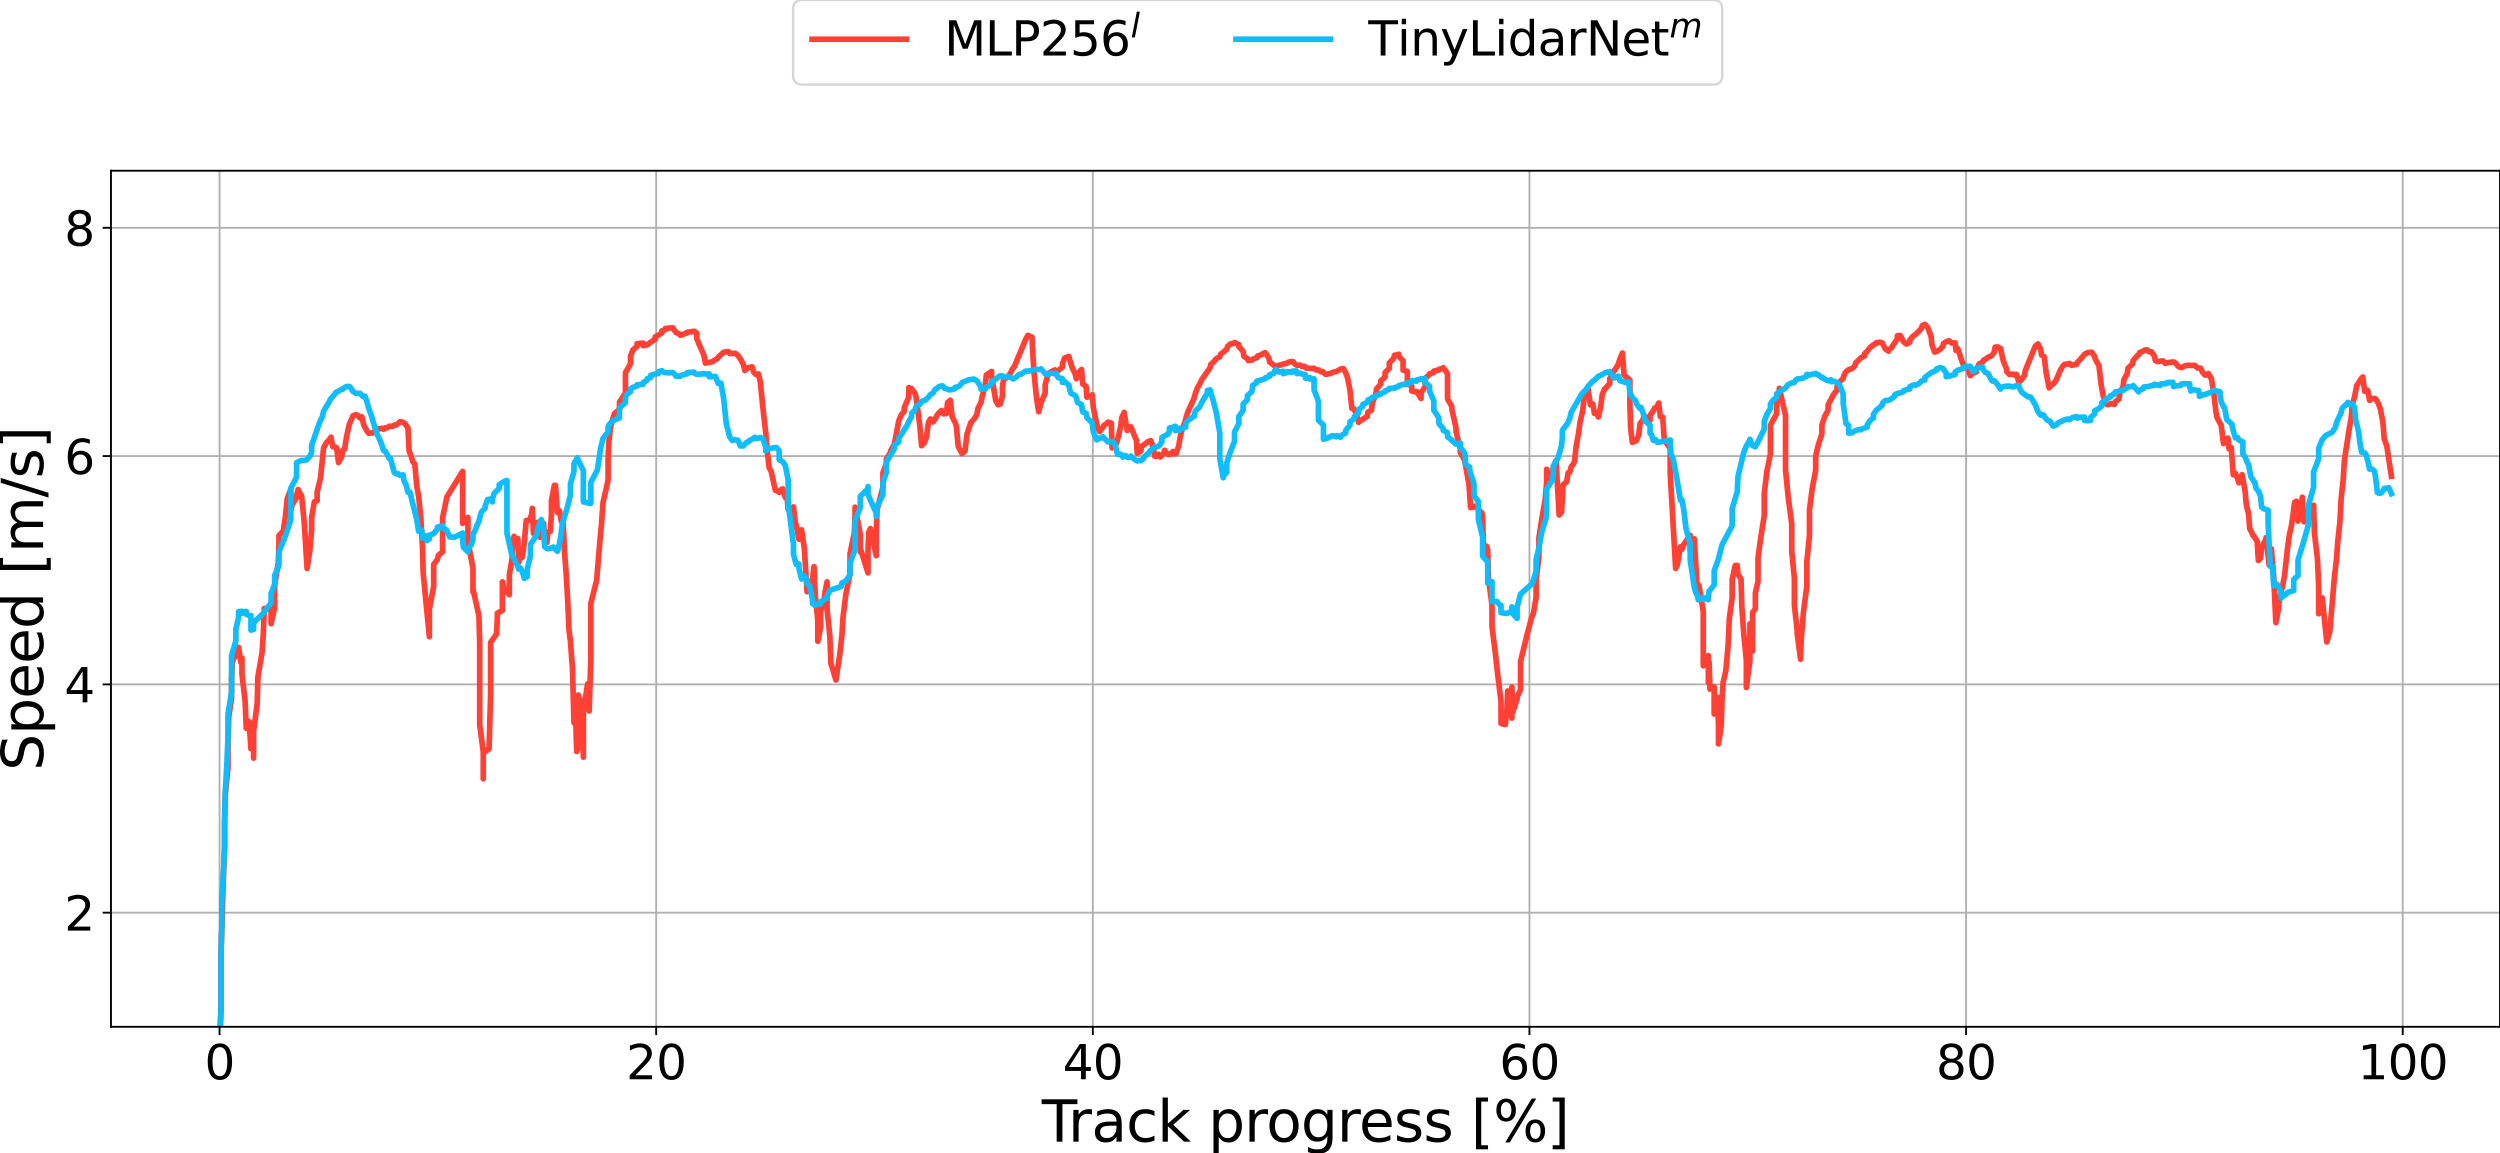 <?xml version="1.0" encoding="utf-8" standalone="no"?>
<!DOCTYPE svg PUBLIC "-//W3C//DTD SVG 1.1//EN"
  "http://www.w3.org/Graphics/SVG/1.1/DTD/svg11.dtd">
<svg xmlns:xlink="http://www.w3.org/1999/xlink" width="1057.902pt" height="488.093pt" viewBox="0 0 1057.902 488.093" xmlns="http://www.w3.org/2000/svg" version="1.1">
 <defs>
  <style type="text/css">*{stroke-linejoin: round; stroke-linecap: butt}</style>
 </defs>
 <g id="figure_1">
  <g id="patch_1">
   <path d="M 0 488.093 
L 1057.902 488.093 
L 1057.902 0 
L 0 0 
z
" style="fill: #ffffff"/>
  </g>
  <g id="axes_1">
   <g id="patch_2">
    <path d="M 46.953 434.509 
L 1057.902 434.509 
L 1057.902 72.24 
L 46.953 72.24 
z
" style="fill: #ffffff"/>
   </g>
   <g id="matplotlib.axis_1">
    <g id="xtick_1">
     <g id="line2d_1">
      <path d="M 92.905 434.509 
L 92.905 72.24 
" clip-path="url(#pd62295f569)" style="fill: none; stroke: #b0b0b0; stroke-width: 0.8; stroke-linecap: square"/>
     </g>
     <g id="line2d_2">
      <defs>
       <path id="m898751fa25" d="M 0 0 
L 0 3.5 
" style="stroke: #000000; stroke-width: 0.8"/>
      </defs>
      <g>
       <use xlink:href="#m898751fa25" x="92.905" y="434.509" style="stroke: #000000; stroke-width: 0.8"/>
      </g>
     </g>
     <g id="text_1">
      <!-- 0 -->
      <g transform="translate(86.542 456.706)scale(0.2 -0.2)">
       <defs>
        <path id="DejaVuSans-30" d="M 2034 4250 
Q 1547 4250 1301 3770 
Q 1056 3291 1056 2328 
Q 1056 1369 1301 889 
Q 1547 409 2034 409 
Q 2525 409 2770 889 
Q 3016 1369 3016 2328 
Q 3016 3291 2770 3770 
Q 2525 4250 2034 4250 
z
M 2034 4750 
Q 2819 4750 3233 4129 
Q 3647 3509 3647 2328 
Q 3647 1150 3233 529 
Q 2819 -91 2034 -91 
Q 1250 -91 836 529 
Q 422 1150 422 2328 
Q 422 3509 836 4129 
Q 1250 4750 2034 4750 
z
" transform="scale(0.016)"/>
       </defs>
       <use xlink:href="#DejaVuSans-30"/>
      </g>
     </g>
    </g>
    <g id="xtick_2">
     <g id="line2d_3">
      <path d="M 277.671 434.509 
L 277.671 72.24 
" clip-path="url(#pd62295f569)" style="fill: none; stroke: #b0b0b0; stroke-width: 0.8; stroke-linecap: square"/>
     </g>
     <g id="line2d_4">
      <g>
       <use xlink:href="#m898751fa25" x="277.671" y="434.509" style="stroke: #000000; stroke-width: 0.8"/>
      </g>
     </g>
     <g id="text_2">
      <!-- 20 -->
      <g transform="translate(264.946 456.706)scale(0.2 -0.2)">
       <defs>
        <path id="DejaVuSans-32" d="M 1228 531 
L 3431 531 
L 3431 0 
L 469 0 
L 469 531 
Q 828 903 1448 1529 
Q 2069 2156 2228 2338 
Q 2531 2678 2651 2914 
Q 2772 3150 2772 3378 
Q 2772 3750 2511 3984 
Q 2250 4219 1831 4219 
Q 1534 4219 1204 4116 
Q 875 4013 500 3803 
L 500 4441 
Q 881 4594 1212 4672 
Q 1544 4750 1819 4750 
Q 2544 4750 2975 4387 
Q 3406 4025 3406 3419 
Q 3406 3131 3298 2873 
Q 3191 2616 2906 2266 
Q 2828 2175 2409 1742 
Q 1991 1309 1228 531 
z
" transform="scale(0.016)"/>
       </defs>
       <use xlink:href="#DejaVuSans-32"/>
       <use xlink:href="#DejaVuSans-30" x="63.623"/>
      </g>
     </g>
    </g>
    <g id="xtick_3">
     <g id="line2d_5">
      <path d="M 462.437 434.509 
L 462.437 72.24 
" clip-path="url(#pd62295f569)" style="fill: none; stroke: #b0b0b0; stroke-width: 0.8; stroke-linecap: square"/>
     </g>
     <g id="line2d_6">
      <g>
       <use xlink:href="#m898751fa25" x="462.437" y="434.509" style="stroke: #000000; stroke-width: 0.8"/>
      </g>
     </g>
     <g id="text_3">
      <!-- 40 -->
      <g transform="translate(449.712 456.706)scale(0.2 -0.2)">
       <defs>
        <path id="DejaVuSans-34" d="M 2419 4116 
L 825 1625 
L 2419 1625 
L 2419 4116 
z
M 2253 4666 
L 3047 4666 
L 3047 1625 
L 3713 1625 
L 3713 1100 
L 3047 1100 
L 3047 0 
L 2419 0 
L 2419 1100 
L 313 1100 
L 313 1709 
L 2253 4666 
z
" transform="scale(0.016)"/>
       </defs>
       <use xlink:href="#DejaVuSans-34"/>
       <use xlink:href="#DejaVuSans-30" x="63.623"/>
      </g>
     </g>
    </g>
    <g id="xtick_4">
     <g id="line2d_7">
      <path d="M 647.203 434.509 
L 647.203 72.24 
" clip-path="url(#pd62295f569)" style="fill: none; stroke: #b0b0b0; stroke-width: 0.8; stroke-linecap: square"/>
     </g>
     <g id="line2d_8">
      <g>
       <use xlink:href="#m898751fa25" x="647.203" y="434.509" style="stroke: #000000; stroke-width: 0.8"/>
      </g>
     </g>
     <g id="text_4">
      <!-- 60 -->
      <g transform="translate(634.478 456.706)scale(0.2 -0.2)">
       <defs>
        <path id="DejaVuSans-36" d="M 2113 2584 
Q 1688 2584 1439 2293 
Q 1191 2003 1191 1497 
Q 1191 994 1439 701 
Q 1688 409 2113 409 
Q 2538 409 2786 701 
Q 3034 994 3034 1497 
Q 3034 2003 2786 2293 
Q 2538 2584 2113 2584 
z
M 3366 4563 
L 3366 3988 
Q 3128 4100 2886 4159 
Q 2644 4219 2406 4219 
Q 1781 4219 1451 3797 
Q 1122 3375 1075 2522 
Q 1259 2794 1537 2939 
Q 1816 3084 2150 3084 
Q 2853 3084 3261 2657 
Q 3669 2231 3669 1497 
Q 3669 778 3244 343 
Q 2819 -91 2113 -91 
Q 1303 -91 875 529 
Q 447 1150 447 2328 
Q 447 3434 972 4092 
Q 1497 4750 2381 4750 
Q 2619 4750 2861 4703 
Q 3103 4656 3366 4563 
z
" transform="scale(0.016)"/>
       </defs>
       <use xlink:href="#DejaVuSans-36"/>
       <use xlink:href="#DejaVuSans-30" x="63.623"/>
      </g>
     </g>
    </g>
    <g id="xtick_5">
     <g id="line2d_9">
      <path d="M 831.969 434.509 
L 831.969 72.24 
" clip-path="url(#pd62295f569)" style="fill: none; stroke: #b0b0b0; stroke-width: 0.8; stroke-linecap: square"/>
     </g>
     <g id="line2d_10">
      <g>
       <use xlink:href="#m898751fa25" x="831.969" y="434.509" style="stroke: #000000; stroke-width: 0.8"/>
      </g>
     </g>
     <g id="text_5">
      <!-- 80 -->
      <g transform="translate(819.244 456.706)scale(0.2 -0.2)">
       <defs>
        <path id="DejaVuSans-38" d="M 2034 2216 
Q 1584 2216 1326 1975 
Q 1069 1734 1069 1313 
Q 1069 891 1326 650 
Q 1584 409 2034 409 
Q 2484 409 2743 651 
Q 3003 894 3003 1313 
Q 3003 1734 2745 1975 
Q 2488 2216 2034 2216 
z
M 1403 2484 
Q 997 2584 770 2862 
Q 544 3141 544 3541 
Q 544 4100 942 4425 
Q 1341 4750 2034 4750 
Q 2731 4750 3128 4425 
Q 3525 4100 3525 3541 
Q 3525 3141 3298 2862 
Q 3072 2584 2669 2484 
Q 3125 2378 3379 2068 
Q 3634 1759 3634 1313 
Q 3634 634 3220 271 
Q 2806 -91 2034 -91 
Q 1263 -91 848 271 
Q 434 634 434 1313 
Q 434 1759 690 2068 
Q 947 2378 1403 2484 
z
M 1172 3481 
Q 1172 3119 1398 2916 
Q 1625 2713 2034 2713 
Q 2441 2713 2670 2916 
Q 2900 3119 2900 3481 
Q 2900 3844 2670 4047 
Q 2441 4250 2034 4250 
Q 1625 4250 1398 4047 
Q 1172 3844 1172 3481 
z
" transform="scale(0.016)"/>
       </defs>
       <use xlink:href="#DejaVuSans-38"/>
       <use xlink:href="#DejaVuSans-30" x="63.623"/>
      </g>
     </g>
    </g>
    <g id="xtick_6">
     <g id="line2d_11">
      <path d="M 1016.735 434.509 
L 1016.735 72.24 
" clip-path="url(#pd62295f569)" style="fill: none; stroke: #b0b0b0; stroke-width: 0.8; stroke-linecap: square"/>
     </g>
     <g id="line2d_12">
      <g>
       <use xlink:href="#m898751fa25" x="1016.735" y="434.509" style="stroke: #000000; stroke-width: 0.8"/>
      </g>
     </g>
     <g id="text_6">
      <!-- 100 -->
      <g transform="translate(997.647 456.706)scale(0.2 -0.2)">
       <defs>
        <path id="DejaVuSans-31" d="M 794 531 
L 1825 531 
L 1825 4091 
L 703 3866 
L 703 4441 
L 1819 4666 
L 2450 4666 
L 2450 531 
L 3481 531 
L 3481 0 
L 794 0 
L 794 531 
z
" transform="scale(0.016)"/>
       </defs>
       <use xlink:href="#DejaVuSans-31"/>
       <use xlink:href="#DejaVuSans-30" x="63.623"/>
       <use xlink:href="#DejaVuSans-30" x="127.246"/>
      </g>
     </g>
    </g>
    <g id="text_7">
     <!-- Track progress [%] -->
     <g transform="translate(440.85 483.102)scale(0.24 -0.24)">
      <defs>
       <path id="DejaVuSans-54" d="M -19 4666 
L 3928 4666 
L 3928 4134 
L 2272 4134 
L 2272 0 
L 1638 0 
L 1638 4134 
L -19 4134 
L -19 4666 
z
" transform="scale(0.016)"/>
       <path id="DejaVuSans-72" d="M 2631 2963 
Q 2534 3019 2420 3045 
Q 2306 3072 2169 3072 
Q 1681 3072 1420 2755 
Q 1159 2438 1159 1844 
L 1159 0 
L 581 0 
L 581 3500 
L 1159 3500 
L 1159 2956 
Q 1341 3275 1631 3429 
Q 1922 3584 2338 3584 
Q 2397 3584 2469 3576 
Q 2541 3569 2628 3553 
L 2631 2963 
z
" transform="scale(0.016)"/>
       <path id="DejaVuSans-61" d="M 2194 1759 
Q 1497 1759 1228 1600 
Q 959 1441 959 1056 
Q 959 750 1161 570 
Q 1363 391 1709 391 
Q 2188 391 2477 730 
Q 2766 1069 2766 1631 
L 2766 1759 
L 2194 1759 
z
M 3341 1997 
L 3341 0 
L 2766 0 
L 2766 531 
Q 2569 213 2275 61 
Q 1981 -91 1556 -91 
Q 1019 -91 701 211 
Q 384 513 384 1019 
Q 384 1609 779 1909 
Q 1175 2209 1959 2209 
L 2766 2209 
L 2766 2266 
Q 2766 2663 2505 2880 
Q 2244 3097 1772 3097 
Q 1472 3097 1187 3025 
Q 903 2953 641 2809 
L 641 3341 
Q 956 3463 1253 3523 
Q 1550 3584 1831 3584 
Q 2591 3584 2966 3190 
Q 3341 2797 3341 1997 
z
" transform="scale(0.016)"/>
       <path id="DejaVuSans-63" d="M 3122 3366 
L 3122 2828 
Q 2878 2963 2633 3030 
Q 2388 3097 2138 3097 
Q 1578 3097 1268 2742 
Q 959 2388 959 1747 
Q 959 1106 1268 751 
Q 1578 397 2138 397 
Q 2388 397 2633 464 
Q 2878 531 3122 666 
L 3122 134 
Q 2881 22 2623 -34 
Q 2366 -91 2075 -91 
Q 1284 -91 818 406 
Q 353 903 353 1747 
Q 353 2603 823 3093 
Q 1294 3584 2113 3584 
Q 2378 3584 2631 3529 
Q 2884 3475 3122 3366 
z
" transform="scale(0.016)"/>
       <path id="DejaVuSans-6b" d="M 581 4863 
L 1159 4863 
L 1159 1991 
L 2875 3500 
L 3609 3500 
L 1753 1863 
L 3688 0 
L 2938 0 
L 1159 1709 
L 1159 0 
L 581 0 
L 581 4863 
z
" transform="scale(0.016)"/>
       <path id="DejaVuSans-20" transform="scale(0.016)"/>
       <path id="DejaVuSans-70" d="M 1159 525 
L 1159 -1331 
L 581 -1331 
L 581 3500 
L 1159 3500 
L 1159 2969 
Q 1341 3281 1617 3432 
Q 1894 3584 2278 3584 
Q 2916 3584 3314 3078 
Q 3713 2572 3713 1747 
Q 3713 922 3314 415 
Q 2916 -91 2278 -91 
Q 1894 -91 1617 61 
Q 1341 213 1159 525 
z
M 3116 1747 
Q 3116 2381 2855 2742 
Q 2594 3103 2138 3103 
Q 1681 3103 1420 2742 
Q 1159 2381 1159 1747 
Q 1159 1113 1420 752 
Q 1681 391 2138 391 
Q 2594 391 2855 752 
Q 3116 1113 3116 1747 
z
" transform="scale(0.016)"/>
       <path id="DejaVuSans-6f" d="M 1959 3097 
Q 1497 3097 1228 2736 
Q 959 2375 959 1747 
Q 959 1119 1226 758 
Q 1494 397 1959 397 
Q 2419 397 2687 759 
Q 2956 1122 2956 1747 
Q 2956 2369 2687 2733 
Q 2419 3097 1959 3097 
z
M 1959 3584 
Q 2709 3584 3137 3096 
Q 3566 2609 3566 1747 
Q 3566 888 3137 398 
Q 2709 -91 1959 -91 
Q 1206 -91 779 398 
Q 353 888 353 1747 
Q 353 2609 779 3096 
Q 1206 3584 1959 3584 
z
" transform="scale(0.016)"/>
       <path id="DejaVuSans-67" d="M 2906 1791 
Q 2906 2416 2648 2759 
Q 2391 3103 1925 3103 
Q 1463 3103 1205 2759 
Q 947 2416 947 1791 
Q 947 1169 1205 825 
Q 1463 481 1925 481 
Q 2391 481 2648 825 
Q 2906 1169 2906 1791 
z
M 3481 434 
Q 3481 -459 3084 -895 
Q 2688 -1331 1869 -1331 
Q 1566 -1331 1297 -1286 
Q 1028 -1241 775 -1147 
L 775 -588 
Q 1028 -725 1275 -790 
Q 1522 -856 1778 -856 
Q 2344 -856 2625 -561 
Q 2906 -266 2906 331 
L 2906 616 
Q 2728 306 2450 153 
Q 2172 0 1784 0 
Q 1141 0 747 490 
Q 353 981 353 1791 
Q 353 2603 747 3093 
Q 1141 3584 1784 3584 
Q 2172 3584 2450 3431 
Q 2728 3278 2906 2969 
L 2906 3500 
L 3481 3500 
L 3481 434 
z
" transform="scale(0.016)"/>
       <path id="DejaVuSans-65" d="M 3597 1894 
L 3597 1613 
L 953 1613 
Q 991 1019 1311 708 
Q 1631 397 2203 397 
Q 2534 397 2845 478 
Q 3156 559 3463 722 
L 3463 178 
Q 3153 47 2828 -22 
Q 2503 -91 2169 -91 
Q 1331 -91 842 396 
Q 353 884 353 1716 
Q 353 2575 817 3079 
Q 1281 3584 2069 3584 
Q 2775 3584 3186 3129 
Q 3597 2675 3597 1894 
z
M 3022 2063 
Q 3016 2534 2758 2815 
Q 2500 3097 2075 3097 
Q 1594 3097 1305 2825 
Q 1016 2553 972 2059 
L 3022 2063 
z
" transform="scale(0.016)"/>
       <path id="DejaVuSans-73" d="M 2834 3397 
L 2834 2853 
Q 2591 2978 2328 3040 
Q 2066 3103 1784 3103 
Q 1356 3103 1142 2972 
Q 928 2841 928 2578 
Q 928 2378 1081 2264 
Q 1234 2150 1697 2047 
L 1894 2003 
Q 2506 1872 2764 1633 
Q 3022 1394 3022 966 
Q 3022 478 2636 193 
Q 2250 -91 1575 -91 
Q 1294 -91 989 -36 
Q 684 19 347 128 
L 347 722 
Q 666 556 975 473 
Q 1284 391 1588 391 
Q 1994 391 2212 530 
Q 2431 669 2431 922 
Q 2431 1156 2273 1281 
Q 2116 1406 1581 1522 
L 1381 1569 
Q 847 1681 609 1914 
Q 372 2147 372 2553 
Q 372 3047 722 3315 
Q 1072 3584 1716 3584 
Q 2034 3584 2315 3537 
Q 2597 3491 2834 3397 
z
" transform="scale(0.016)"/>
       <path id="DejaVuSans-5b" d="M 550 4863 
L 1875 4863 
L 1875 4416 
L 1125 4416 
L 1125 -397 
L 1875 -397 
L 1875 -844 
L 550 -844 
L 550 4863 
z
" transform="scale(0.016)"/>
       <path id="DejaVuSans-25" d="M 4653 2053 
Q 4381 2053 4226 1822 
Q 4072 1591 4072 1178 
Q 4072 772 4226 539 
Q 4381 306 4653 306 
Q 4919 306 5073 539 
Q 5228 772 5228 1178 
Q 5228 1588 5073 1820 
Q 4919 2053 4653 2053 
z
M 4653 2450 
Q 5147 2450 5437 2106 
Q 5728 1763 5728 1178 
Q 5728 594 5436 251 
Q 5144 -91 4653 -91 
Q 4153 -91 3862 251 
Q 3572 594 3572 1178 
Q 3572 1766 3864 2108 
Q 4156 2450 4653 2450 
z
M 1428 4353 
Q 1159 4353 1004 4120 
Q 850 3888 850 3481 
Q 850 3069 1003 2837 
Q 1156 2606 1428 2606 
Q 1700 2606 1854 2837 
Q 2009 3069 2009 3481 
Q 2009 3884 1853 4118 
Q 1697 4353 1428 4353 
z
M 4250 4750 
L 4750 4750 
L 1831 -91 
L 1331 -91 
L 4250 4750 
z
M 1428 4750 
Q 1922 4750 2215 4408 
Q 2509 4066 2509 3481 
Q 2509 2891 2217 2550 
Q 1925 2209 1428 2209 
Q 931 2209 642 2551 
Q 353 2894 353 3481 
Q 353 4063 643 4406 
Q 934 4750 1428 4750 
z
" transform="scale(0.016)"/>
       <path id="DejaVuSans-5d" d="M 1947 4863 
L 1947 -844 
L 622 -844 
L 622 -397 
L 1369 -397 
L 1369 4416 
L 622 4416 
L 622 4863 
L 1947 4863 
z
" transform="scale(0.016)"/>
      </defs>
      <use xlink:href="#DejaVuSans-54"/>
      <use xlink:href="#DejaVuSans-72" x="46.334"/>
      <use xlink:href="#DejaVuSans-61" x="87.447"/>
      <use xlink:href="#DejaVuSans-63" x="148.727"/>
      <use xlink:href="#DejaVuSans-6b" x="203.707"/>
      <use xlink:href="#DejaVuSans-20" x="261.617"/>
      <use xlink:href="#DejaVuSans-70" x="293.404"/>
      <use xlink:href="#DejaVuSans-72" x="356.881"/>
      <use xlink:href="#DejaVuSans-6f" x="395.744"/>
      <use xlink:href="#DejaVuSans-67" x="456.926"/>
      <use xlink:href="#DejaVuSans-72" x="520.402"/>
      <use xlink:href="#DejaVuSans-65" x="559.266"/>
      <use xlink:href="#DejaVuSans-73" x="620.789"/>
      <use xlink:href="#DejaVuSans-73" x="672.889"/>
      <use xlink:href="#DejaVuSans-20" x="724.988"/>
      <use xlink:href="#DejaVuSans-5b" x="756.775"/>
      <use xlink:href="#DejaVuSans-25" x="795.789"/>
      <use xlink:href="#DejaVuSans-5d" x="890.809"/>
     </g>
    </g>
   </g>
   <g id="matplotlib.axis_2">
    <g id="ytick_1">
     <g id="line2d_13">
      <path d="M 46.953 386.207 
L 1057.902 386.207 
" clip-path="url(#pd62295f569)" style="fill: none; stroke: #b0b0b0; stroke-width: 0.8; stroke-linecap: square"/>
     </g>
     <g id="line2d_14">
      <defs>
       <path id="mc79ba49dc6" d="M 0 0 
L -3.5 0 
" style="stroke: #000000; stroke-width: 0.8"/>
      </defs>
      <g>
       <use xlink:href="#mc79ba49dc6" x="46.953" y="386.207" style="stroke: #000000; stroke-width: 0.8"/>
      </g>
     </g>
     <g id="text_8">
      <!-- 2 -->
      <g transform="translate(27.227 393.805)scale(0.2 -0.2)">
       <use xlink:href="#DejaVuSans-32"/>
      </g>
     </g>
    </g>
    <g id="ytick_2">
     <g id="line2d_15">
      <path d="M 46.953 289.602 
L 1057.902 289.602 
" clip-path="url(#pd62295f569)" style="fill: none; stroke: #b0b0b0; stroke-width: 0.8; stroke-linecap: square"/>
     </g>
     <g id="line2d_16">
      <g>
       <use xlink:href="#mc79ba49dc6" x="46.953" y="289.602" style="stroke: #000000; stroke-width: 0.8"/>
      </g>
     </g>
     <g id="text_9">
      <!-- 4 -->
      <g transform="translate(27.227 297.2)scale(0.2 -0.2)">
       <use xlink:href="#DejaVuSans-34"/>
      </g>
     </g>
    </g>
    <g id="ytick_3">
     <g id="line2d_17">
      <path d="M 46.953 192.997 
L 1057.902 192.997 
" clip-path="url(#pd62295f569)" style="fill: none; stroke: #b0b0b0; stroke-width: 0.8; stroke-linecap: square"/>
     </g>
     <g id="line2d_18">
      <g>
       <use xlink:href="#mc79ba49dc6" x="46.953" y="192.997" style="stroke: #000000; stroke-width: 0.8"/>
      </g>
     </g>
     <g id="text_10">
      <!-- 6 -->
      <g transform="translate(27.227 200.595)scale(0.2 -0.2)">
       <use xlink:href="#DejaVuSans-36"/>
      </g>
     </g>
    </g>
    <g id="ytick_4">
     <g id="line2d_19">
      <path d="M 46.953 96.392 
L 1057.902 96.392 
" clip-path="url(#pd62295f569)" style="fill: none; stroke: #b0b0b0; stroke-width: 0.8; stroke-linecap: square"/>
     </g>
     <g id="line2d_20">
      <g>
       <use xlink:href="#mc79ba49dc6" x="46.953" y="96.392" style="stroke: #000000; stroke-width: 0.8"/>
      </g>
     </g>
     <g id="text_11">
      <!-- 8 -->
      <g transform="translate(27.227 103.99)scale(0.2 -0.2)">
       <use xlink:href="#DejaVuSans-38"/>
      </g>
     </g>
    </g>
    <g id="text_12">
     <!-- Speed [m/s] -->
     <g transform="translate(18.236 326.157)rotate(-90)scale(0.24 -0.24)">
      <defs>
       <path id="DejaVuSans-53" d="M 3425 4513 
L 3425 3897 
Q 3066 4069 2747 4153 
Q 2428 4238 2131 4238 
Q 1616 4238 1336 4038 
Q 1056 3838 1056 3469 
Q 1056 3159 1242 3001 
Q 1428 2844 1947 2747 
L 2328 2669 
Q 3034 2534 3370 2195 
Q 3706 1856 3706 1288 
Q 3706 609 3251 259 
Q 2797 -91 1919 -91 
Q 1588 -91 1214 -16 
Q 841 59 441 206 
L 441 856 
Q 825 641 1194 531 
Q 1563 422 1919 422 
Q 2459 422 2753 634 
Q 3047 847 3047 1241 
Q 3047 1584 2836 1778 
Q 2625 1972 2144 2069 
L 1759 2144 
Q 1053 2284 737 2584 
Q 422 2884 422 3419 
Q 422 4038 858 4394 
Q 1294 4750 2059 4750 
Q 2388 4750 2728 4690 
Q 3069 4631 3425 4513 
z
" transform="scale(0.016)"/>
       <path id="DejaVuSans-64" d="M 2906 2969 
L 2906 4863 
L 3481 4863 
L 3481 0 
L 2906 0 
L 2906 525 
Q 2725 213 2448 61 
Q 2172 -91 1784 -91 
Q 1150 -91 751 415 
Q 353 922 353 1747 
Q 353 2572 751 3078 
Q 1150 3584 1784 3584 
Q 2172 3584 2448 3432 
Q 2725 3281 2906 2969 
z
M 947 1747 
Q 947 1113 1208 752 
Q 1469 391 1925 391 
Q 2381 391 2643 752 
Q 2906 1113 2906 1747 
Q 2906 2381 2643 2742 
Q 2381 3103 1925 3103 
Q 1469 3103 1208 2742 
Q 947 2381 947 1747 
z
" transform="scale(0.016)"/>
       <path id="DejaVuSans-6d" d="M 3328 2828 
Q 3544 3216 3844 3400 
Q 4144 3584 4550 3584 
Q 5097 3584 5394 3201 
Q 5691 2819 5691 2113 
L 5691 0 
L 5113 0 
L 5113 2094 
Q 5113 2597 4934 2840 
Q 4756 3084 4391 3084 
Q 3944 3084 3684 2787 
Q 3425 2491 3425 1978 
L 3425 0 
L 2847 0 
L 2847 2094 
Q 2847 2600 2669 2842 
Q 2491 3084 2119 3084 
Q 1678 3084 1418 2786 
Q 1159 2488 1159 1978 
L 1159 0 
L 581 0 
L 581 3500 
L 1159 3500 
L 1159 2956 
Q 1356 3278 1631 3431 
Q 1906 3584 2284 3584 
Q 2666 3584 2933 3390 
Q 3200 3197 3328 2828 
z
" transform="scale(0.016)"/>
       <path id="DejaVuSans-2f" d="M 1625 4666 
L 2156 4666 
L 531 -594 
L 0 -594 
L 1625 4666 
z
" transform="scale(0.016)"/>
      </defs>
      <use xlink:href="#DejaVuSans-53"/>
      <use xlink:href="#DejaVuSans-70" x="63.477"/>
      <use xlink:href="#DejaVuSans-65" x="126.953"/>
      <use xlink:href="#DejaVuSans-65" x="188.477"/>
      <use xlink:href="#DejaVuSans-64" x="250"/>
      <use xlink:href="#DejaVuSans-20" x="313.477"/>
      <use xlink:href="#DejaVuSans-5b" x="345.264"/>
      <use xlink:href="#DejaVuSans-6d" x="384.277"/>
      <use xlink:href="#DejaVuSans-2f" x="481.689"/>
      <use xlink:href="#DejaVuSans-73" x="515.381"/>
      <use xlink:href="#DejaVuSans-5d" x="567.48"/>
     </g>
    </g>
   </g>
   <g id="line2d_21">
    <path d="M 92.905 482.812 
L 93.054 472.563 
L 93.054 438.112 
L 93.537 426.628 
L 93.537 403.66 
L 94.556 370.518 
L 95.038 359.034 
L 95.038 347.55 
L 95.36 336.066 
L 96.486 324.582 
L 96.486 314.819 
L 96.808 303.352 
L 97.988 295.563 
L 97.988 286.781 
L 98.31 280.444 
L 99.811 275.835 
L 99.811 277.688 
L 100.937 274.341 
L 100.937 273.918 
L 101.956 280.385 
L 102.385 278.483 
L 102.385 285.236 
L 103.726 296.72 
L 104.209 308.204 
L 104.906 307.832 
L 105.388 305.343 
L 106.193 316.827 
L 106.193 315.975 
L 107.319 315.252 
L 107.319 320.806 
L 107.319 309.323 
L 108.82 297.867 
L 109.142 286.395 
L 110.912 275.999 
L 111.395 268.785 
L 111.824 257.486 
L 114.719 257.625 
L 114.719 263.913 
L 116.221 257.233 
L 116.221 247.478 
L 117.722 238.389 
L 118.044 230.846 
L 118.044 226.62 
L 119.868 224.689 
L 120.833 218.102 
L 121.53 211.018 
L 123.032 207.194 
L 123.032 215.859 
L 123.675 213.549 
L 125.498 210.492 
L 125.498 209.653 
L 126.142 207.167 
L 127.643 209.968 
L 128.77 221.452 
L 129.949 240.546 
L 131.076 233.345 
L 131.88 224.392 
L 131.88 219.025 
L 133.006 212.34 
L 134.186 211.89 
L 134.186 208.318 
L 135.634 202.169 
L 136.921 189.583 
L 138.101 187.353 
L 139.227 186.215 
L 140.031 185.009 
L 140.836 189.043 
L 141.64 189.082 
L 142.444 189.451 
L 143.249 195.736 
L 144.536 193.424 
L 145.019 190.507 
L 145.823 190.081 
L 146.627 184.885 
L 147.807 179.549 
L 149.416 175.881 
L 150.703 175.465 
L 151.507 175.838 
L 152.312 176.843 
L 153.116 176.387 
L 153.921 179.832 
L 155.208 182.254 
L 156.012 183.367 
L 158.104 183.125 
L 158.586 182.434 
L 159.391 182.16 
L 160.195 181.461 
L 161.804 181.229 
L 162.286 181.674 
L 163.091 181.023 
L 163.895 181.024 
L 164.7 180.343 
L 165.987 180.446 
L 166.845 179.881 
L 167.649 179.828 
L 168.453 179.234 
L 169.258 178.46 
L 170.545 178.687 
L 171.349 179.265 
L 172.636 181.099 
L 173.119 190.79 
L 173.923 192.877 
L 174.728 195.54 
L 175.532 196.338 
L 176.337 205.638 
L 177.141 209.93 
L 178.106 219.551 
L 178.75 231.035 
L 179.072 242.519 
L 180.573 257.961 
L 181.699 269.445 
L 181.699 257.683 
L 183.523 248.09 
L 183.523 238.89 
L 185.131 236.648 
L 185.507 234.963 
L 187.277 233.542 
L 187.277 219.191 
L 189.1 210.28 
L 195.75 199.491 
L 195.75 221.487 
L 198.002 218.971 
L 198.002 229.016 
L 200.147 240.5 
L 200.147 250.628 
L 200.147 249.172 
L 202.667 260.656 
L 202.989 272.139 
L 202.989 306.591 
L 204.491 318.075 
L 204.491 329.559 
L 204.491 318.62 
L 206.958 316.887 
L 207.601 293.925 
L 207.601 271.896 
L 210.122 268.275 
L 210.443 261.798 
L 210.443 259.506 
L 212.588 258.299 
L 212.588 246.222 
L 213.715 250.859 
L 215.538 249.366 
L 215.538 251.681 
L 215.538 243.27 
L 216.718 236.257 
L 216.718 232.676 
L 217.522 226.969 
L 218.326 229.02 
L 219.131 227.881 
L 219.453 238.076 
L 220.257 235.751 
L 221.061 235.744 
L 221.866 229.499 
L 222.67 220.289 
L 223.957 220.197 
L 224.923 217.947 
L 225.244 215.114 
L 225.727 225.67 
L 226.21 224.186 
L 227.175 223.375 
L 227.604 221.012 
L 228.569 227.354 
L 229.052 224.541 
L 230.017 221.478 
L 230.5 227.832 
L 231.411 229.555 
L 231.894 225.243 
L 232.859 224.852 
L 233.342 217.986 
L 233.342 211.93 
L 234.575 205.359 
L 235.058 205.416 
L 235.862 216.9 
L 236.72 216.111 
L 237.525 220.557 
L 238.329 221.035 
L 238.812 232.519 
L 239.616 243.31 
L 240.26 254.794 
L 240.742 266.278 
L 241.386 271.409 
L 242.244 282.893 
L 242.888 305.861 
L 243.692 306.525 
L 244.014 318.009 
L 244.389 317.028 
L 244.389 305.545 
L 244.711 294.104 
L 245.837 297.43 
L 246.534 308.914 
L 246.856 320.398 
L 246.856 317.822 
L 246.856 300.66 
L 248.679 289.376 
L 249.323 300.86 
L 250.02 278.309 
L 250.02 255.342 
L 252.487 245.542 
L 253.827 229.181 
L 254.525 221.8 
L 255.168 212.684 
L 257.313 203.242 
L 257.313 194.549 
L 257.635 187.055 
L 258.332 181.038 
L 259.351 177.095 
L 259.995 175.063 
L 262.14 173.192 
L 262.14 170.174 
L 264.66 166.315 
L 264.66 157.679 
L 266.805 153.978 
L 266.805 150.798 
L 267.77 148.136 
L 269.594 146.503 
L 269.594 145.416 
L 272.114 145.188 
L 272.114 146.283 
L 273.938 145.877 
L 275.385 144.759 
L 277.209 143.668 
L 277.209 142.59 
L 278.71 141.755 
L 280.105 140.836 
L 280.105 140.01 
L 281.553 139.536 
L 281.553 138.999 
L 283.322 138.806 
L 284.824 138.761 
L 284.824 138.833 
L 286.004 140.665 
L 287.827 141.464 
L 287.827 141.849 
L 289.275 141.425 
L 290.776 140.781 
L 290.776 140.617 
L 293.726 140.16 
L 294.852 140.97 
L 294.852 143.354 
L 297.855 150.363 
L 298.499 153.659 
L 298.981 153.507 
L 300.107 153.368 
L 301.609 153.004 
L 302.252 152.516 
L 303.432 151.83 
L 303.915 151.173 
L 306.167 149.087 
L 307.347 148.867 
L 308.312 148.811 
L 308.795 149.593 
L 311.101 149.497 
L 312.227 150.326 
L 313.353 152.003 
L 314.533 154.126 
L 315.177 156.794 
L 315.981 155.99 
L 316.785 155.506 
L 318.287 155.255 
L 318.984 157.597 
L 320.11 158.614 
L 320.915 158.206 
L 321.719 161.509 
L 322.845 172.734 
L 324.025 183.15 
L 324.669 190.904 
L 325.473 197.931 
L 326.277 199.305 
L 328.101 207.468 
L 328.583 207.47 
L 329.709 208.344 
L 330.728 207.036 
L 331.211 206.914 
L 332.337 210.513 
L 333.034 210.445 
L 333.517 215.524 
L 334.643 215.119 
L 335.769 214.507 
L 336.466 220.754 
L 336.949 222.374 
L 338.075 228.183 
L 338.772 224.869 
L 339.201 224.211 
L 340.381 232.351 
L 341.507 250.381 
L 342.634 249.283 
L 342.634 247.806 
L 343.813 245.252 
L 344.457 239.735 
L 344.939 251.219 
L 346.066 262.703 
L 346.066 271.362 
L 347.245 265.467 
L 347.245 258.277 
L 348.372 256.243 
L 349.176 250.321 
L 349.98 246.223 
L 349.98 257.706 
L 351.16 269.19 
L 351.589 280.674 
L 353.734 287.764 
L 355.45 276.28 
L 356.255 268.928 
L 356.737 261.116 
L 357.917 251.548 
L 359.687 242.876 
L 359.687 234.321 
L 361.51 225.616 
L 361.832 217.555 
L 361.832 214.624 
L 364.031 226.108 
L 364.031 233.525 
L 364.031 231.973 
L 367.302 242.441 
L 367.302 233.149 
L 367.624 225.175 
L 368.321 223.664 
L 370.788 235.147 
L 370.788 227.099 
L 371.109 215.769 
L 373.63 206.106 
L 373.63 200.002 
L 375.078 196.36 
L 375.078 194.23 
L 376.901 191.349 
L 376.901 190.759 
L 378.403 188.137 
L 380.333 178.07 
L 381.459 175.405 
L 382.639 174.066 
L 382.639 172.582 
L 384.57 168.003 
L 384.57 164.016 
L 385.749 164.477 
L 387.197 166.49 
L 387.68 168.266 
L 389.182 179.75 
L 389.986 188.616 
L 391.273 187.195 
L 392.077 184.755 
L 392.882 178.69 
L 393.686 177.286 
L 394.812 178.584 
L 395.617 177.419 
L 396.421 175.925 
L 397.226 174.781 
L 398.405 173.699 
L 399.21 175.13 
L 400.497 174.996 
L 400.98 170.373 
L 402.106 169.322 
L 402.91 176.3 
L 404.197 178.866 
L 404.68 180.341 
L 405.484 188.878 
L 407.093 191.948 
L 407.576 191.575 
L 408.38 190.725 
L 409.184 183.793 
L 410.793 178.826 
L 412.08 177.499 
L 413.367 175.375 
L 413.85 172.812 
L 415.137 170.212 
L 415.62 167.843 
L 416.907 162.862 
L 417.389 158.685 
L 419.588 157.183 
L 419.588 158.944 
L 421.358 169.505 
L 422.323 171.281 
L 423.235 171.008 
L 424.2 167.637 
L 424.2 163.364 
L 424.683 160.684 
L 426.881 158.995 
L 427.847 157.44 
L 428.329 156.271 
L 429.294 154.978 
L 434.014 143.6 
L 434.979 141.902 
L 436.695 142.718 
L 437.178 152.054 
L 437.66 158.888 
L 438.626 168.397 
L 439.537 174.227 
L 440.503 170.544 
L 442.272 166.25 
L 442.272 162.934 
L 443.237 159.134 
L 444.149 157.625 
L 446.401 156.523 
L 446.884 157.066 
L 447.796 156.805 
L 449.565 155.368 
L 449.565 154.023 
L 450.531 151.498 
L 452.3 150.813 
L 452.729 152.48 
L 453.695 155.565 
L 454.982 158.25 
L 455.464 160.276 
L 456.43 157.644 
L 457.663 156.349 
L 458.146 162.502 
L 459.594 163.482 
L 459.915 168.103 
L 461.792 167.503 
L 462.168 167.063 
L 462.65 172.457 
L 464.366 180.858 
L 465.332 182.669 
L 466.619 180.888 
L 467.101 180.003 
L 468.496 179.116 
L 468.817 178.603 
L 470.265 179.077 
L 470.587 189.537 
L 471.552 187.869 
L 472.357 187.792 
L 473.322 184.478 
L 474.234 180.385 
L 474.716 176.727 
L 475.682 174.499 
L 476.969 182.151 
L 477.773 180.904 
L 478.578 180.621 
L 480.884 186.402 
L 481.205 191.795 
L 482.707 190.864 
L 483.029 188.841 
L 484.477 187.959 
L 485.817 186.883 
L 486.997 186.484 
L 487.962 189.244 
L 488.659 193.07 
L 489.678 192.998 
L 490.322 192.289 
L 491.019 193.366 
L 492.467 191.938 
L 492.842 190.546 
L 493.808 191.952 
L 494.505 192.36 
L 495.631 192.135 
L 496.328 191.028 
L 496.972 192.016 
L 497.669 192.006 
L 498.795 188.666 
L 499.438 184.672 
L 500.296 181.44 
L 501.423 178.626 
L 502.066 176.142 
L 502.871 173.813 
L 505.176 168.799 
L 505.874 166.357 
L 506.678 164.215 
L 507.804 162.225 
L 508.609 160.502 
L 512.041 155.66 
L 512.362 154.169 
L 513.542 153.197 
L 514.668 151.761 
L 516.17 151.004 
L 516.492 149.942 
L 519.119 147.806 
L 519.441 146.654 
L 520.567 145.585 
L 522.069 145.286 
L 522.391 144.933 
L 524.214 145.793 
L 524.214 146.642 
L 526.037 148.647 
L 526.359 150.811 
L 527.861 151.747 
L 528.182 152.58 
L 530.006 152.296 
L 530.327 151.88 
L 531.829 151.368 
L 532.151 150.641 
L 533.652 150.157 
L 534.779 149.435 
L 535.422 149.254 
L 536.924 151.488 
L 537.245 153.161 
L 539.39 154.848 
L 540.57 154.908 
L 541.214 154.493 
L 542.394 154.388 
L 543.037 154.006 
L 544.539 153.727 
L 545.182 153.239 
L 547.005 152.95 
L 548.132 154.202 
L 548.829 154.594 
L 550.277 154.518 
L 550.974 155.148 
L 552.1 155.007 
L 552.797 155.854 
L 553.923 155.801 
L 555.049 155.979 
L 556.068 155.804 
L 556.873 156.522 
L 557.892 156.516 
L 559.018 157.325 
L 559.715 157.254 
L 560.841 158.364 
L 561.538 158.332 
L 562.664 158.133 
L 564.488 157.394 
L 565.507 157.201 
L 567.276 156.181 
L 568.456 156.006 
L 569.475 157.779 
L 570.279 160.044 
L 571.245 164.981 
L 572.049 172.791 
L 573.068 173.154 
L 574.248 176.196 
L 574.891 178.741 
L 575.213 178.249 
L 576.715 177.454 
L 577.036 177.105 
L 578.538 176.239 
L 578.86 174.403 
L 580.361 173.605 
L 580.683 170.714 
L 582.131 167.172 
L 582.506 164.58 
L 584.276 162.525 
L 584.276 161.161 
L 586.099 159.584 
L 586.099 157.721 
L 587.923 155.781 
L 587.923 153.512 
L 589.746 151.662 
L 590.068 150.347 
L 591.891 149.914 
L 591.891 150.729 
L 593.714 152.685 
L 593.714 156.611 
L 595.538 157.227 
L 595.538 162.451 
L 597.361 163.283 
L 597.361 165.427 
L 599.506 165.986 
L 599.506 165.652 
L 601.329 168.621 
L 601.329 166.281 
L 603.099 163.51 
L 603.099 160.182 
L 604.922 158.418 
L 604.922 158.203 
L 606.746 157.587 
L 606.746 157.03 
L 608.891 156.558 
L 608.891 156.308 
L 610.714 155.761 
L 610.714 155.596 
L 612.537 158.117 
L 612.537 168.772 
L 614.361 171.989 
L 614.361 173.169 
L 616.13 181.062 
L 616.13 182.631 
L 617.954 190.056 
L 617.954 191.501 
L 619.777 194.714 
L 621.6 204.918 
L 622.298 214.797 
L 623.745 214.581 
L 623.745 214.372 
L 625.569 213.957 
L 625.569 215.686 
L 627.07 216.98 
L 627.392 218.823 
L 627.714 230.307 
L 629.215 231.356 
L 629.537 233.145 
L 629.859 244.629 
L 631.36 256.113 
L 631.36 265.251 
L 632.808 276.735 
L 633.827 285.925 
L 635.168 296.815 
L 635.168 306.115 
L 636.991 306.623 
L 637.635 300.797 
L 638.01 292.39 
L 639.78 303.874 
L 639.78 290.705 
L 640.155 301.383 
L 641.979 295.818 
L 641.979 294.969 
L 643.427 291.893 
L 643.427 280.013 
L 646.215 268.53 
L 648.092 261.455 
L 648.896 259.425 
L 650.023 252.831 
L 650.023 245.355 
L 651.202 235.882 
L 651.202 227.626 
L 652.329 220.245 
L 653.83 211.491 
L 654.474 204.234 
L 654.474 198.557 
L 655.975 203.331 
L 656.619 202.633 
L 657.316 197.766 
L 658.442 194.968 
L 659.783 217.935 
L 660.802 216.67 
L 661.445 205.174 
L 662.947 203.854 
L 663.59 200.059 
L 664.287 199.768 
L 664.931 197.383 
L 665.628 196.695 
L 666.272 195.238 
L 666.969 188.844 
L 667.988 183.322 
L 668.631 178.528 
L 669.65 174.209 
L 670.294 168.966 
L 671.312 164.888 
L 672.01 164.597 
L 672.975 171.318 
L 673.994 170.934 
L 674.691 174.945 
L 675.656 174.711 
L 676.353 176.458 
L 677.372 172.078 
L 678.016 166.868 
L 679.035 164.625 
L 681.18 162.331 
L 681.18 160.282 
L 681.877 158.79 
L 684.558 154.583 
L 685.524 151.869 
L 686.542 149.389 
L 687.24 158.713 
L 689.706 160.862 
L 689.706 171.665 
L 690.028 181.096 
L 690.725 187.208 
L 692.388 186.506 
L 693.407 184.161 
L 694.05 179.104 
L 695.069 177.968 
L 695.713 175.904 
L 698.233 177.9 
L 698.233 175.852 
L 698.555 175.234 
L 699.252 174.436 
L 700.217 172.64 
L 700.914 172.345 
L 701.933 170.548 
L 702.577 176.309 
L 703.596 176.508 
L 704.239 186.161 
L 706.76 189.782 
L 706.76 200.206 
L 709.066 240.56 
L 709.763 239.033 
L 711.104 231.369 
L 711.747 232.438 
L 712.444 230.512 
L 713.088 229.504 
L 715.233 226.523 
L 715.233 232.847 
L 715.608 231.852 
L 716.252 228.779 
L 716.949 228.033 
L 718.29 250.63 
L 718.933 247.641 
L 720.756 258.797 
L 720.756 281.764 
L 722.902 277.43 
L 722.902 288.914 
L 722.902 285.056 
L 723.223 280.13 
L 723.599 291.614 
L 725.368 290.658 
L 725.368 302.141 
L 725.368 295.614 
L 726.709 295.007 
L 727.192 306.491 
L 727.192 314.782 
L 728.371 307.053 
L 728.693 295.813 
L 729.176 288.658 
L 730.302 283.806 
L 731.267 273.253 
L 731.75 262.084 
L 732.983 252.929 
L 732.983 245.219 
L 734.27 239.286 
L 735.128 239.263 
L 735.45 243.076 
L 736.737 244.985 
L 737.059 256.469 
L 737.863 267.953 
L 738.99 279.437 
L 738.99 290.921 
L 740.491 279.68 
L 740.491 263.975 
L 741.617 275.459 
L 741.617 259.178 
L 742.797 257.644 
L 742.797 250.92 
L 743.923 246.139 
L 743.923 236.088 
L 745.049 227.767 
L 746.551 218.236 
L 746.551 208.877 
L 747.677 199.454 
L 749.179 192.063 
L 749.179 179.932 
L 751.806 175.074 
L 751.806 170.551 
L 752.933 166.359 
L 752.933 164.334 
L 755.56 175.817 
L 755.56 198.785 
L 756.686 210.269 
L 758.188 221.753 
L 758.188 233.237 
L 759.314 244.721 
L 759.314 256.205 
L 760.494 266.804 
L 760.494 268.109 
L 761.942 278.98 
L 761.942 277.842 
L 762.264 269.997 
L 763.122 259.198 
L 764.57 248.065 
L 764.57 237.832 
L 765.696 226.543 
L 765.696 215.876 
L 766.876 206.538 
L 768.323 198.998 
L 768.323 192.929 
L 769.503 188.055 
L 770.951 183.6 
L 770.951 179.91 
L 772.131 176.245 
L 773.579 173.62 
L 773.579 171.315 
L 775.885 166.964 
L 777.386 164.973 
L 777.386 163.361 
L 778.513 161.62 
L 779.96 160.077 
L 780.336 158.721 
L 781.14 157.321 
L 782.266 156.429 
L 783.768 155.888 
L 784.894 154.903 
L 785.216 153.616 
L 787.522 151.373 
L 789.023 150.625 
L 789.023 149.68 
L 790.15 148.601 
L 791.276 147.147 
L 792.777 145.884 
L 793.903 145.388 
L 793.903 145.052 
L 795.405 144.788 
L 796.531 145.131 
L 797.657 147.488 
L 799.159 148.608 
L 799.159 147.99 
L 800.285 147.314 
L 802.913 143.318 
L 802.913 142.082 
L 804.093 141.932 
L 805.54 144.664 
L 806.72 145.592 
L 808.168 144.84 
L 808.168 143.882 
L 809.348 142.468 
L 810.796 141.319 
L 811.922 140.237 
L 813.102 138.93 
L 813.424 137.81 
L 814.55 137.255 
L 815.73 138.586 
L 817.178 142.414 
L 817.553 146.068 
L 818.679 148.994 
L 819.483 148.765 
L 820.985 147.828 
L 822.111 146.603 
L 822.433 145.324 
L 823.559 144.621 
L 824.739 144.189 
L 825.865 145.159 
L 827.367 145.113 
L 827.688 148.31 
L 828.493 147.566 
L 829.994 152.221 
L 831.12 155.18 
L 831.442 155.137 
L 832.622 155.47 
L 833.748 158.994 
L 834.874 157.913 
L 836.376 157.329 
L 836.376 156.307 
L 837.502 154.02 
L 839.004 153.231 
L 839.325 152.437 
L 840.452 151.843 
L 841.256 151.193 
L 842.758 150.572 
L 843.884 149.026 
L 844.259 146.916 
L 845.385 146.821 
L 846.511 147.407 
L 847.691 152.62 
L 849.139 156.297 
L 849.139 157.221 
L 850.319 158.455 
L 851.767 158.315 
L 852.089 158.61 
L 853.268 158.397 
L 854.395 161.787 
L 855.521 160.525 
L 856.7 158.795 
L 857.022 156.814 
L 859.328 151.153 
L 861.259 146.471 
L 862.385 145.519 
L 863.565 147.847 
L 863.886 150.179 
L 865.013 150.989 
L 865.871 157.927 
L 867.104 164.127 
L 867.962 162.974 
L 868.767 162.513 
L 869.893 161.235 
L 870.697 159.473 
L 871.662 157.057 
L 872.789 155.04 
L 873.593 154.182 
L 874.558 154.099 
L 875.684 153.799 
L 876.65 154.63 
L 877.454 154.318 
L 878.741 154.244 
L 879.063 153.331 
L 880.35 152.046 
L 882.12 149.902 
L 883.407 149.202 
L 885.123 149.037 
L 886.088 150.387 
L 886.892 152.485 
L 888.179 154.682 
L 889.145 162.873 
L 889.949 167.336 
L 890.914 170.268 
L 891.719 171.257 
L 893.006 170.976 
L 893.435 170.722 
L 894.722 171.143 
L 895.205 169.907 
L 896.652 168.824 
L 896.974 166.643 
L 898.422 163.404 
L 898.744 160.684 
L 900.138 158.135 
L 900.514 155.79 
L 902.391 154.027 
L 902.712 152.483 
L 903.678 151.322 
L 904.965 150.1 
L 905.447 149.187 
L 906.842 148.626 
L 907.646 148.111 
L 908.611 148.053 
L 909.416 148.881 
L 910.381 148.86 
L 911.668 150.713 
L 912.097 152.598 
L 913.062 153.034 
L 914.349 152.773 
L 915.315 152.73 
L 916.226 153.788 
L 917.031 153.484 
L 919.766 153.148 
L 920.731 153.764 
L 921.643 154.948 
L 922.608 155.511 
L 923.412 155.471 
L 924.378 154.896 
L 925.289 154.653 
L 926.255 154.567 
L 927.542 154.669 
L 928.507 154.563 
L 928.989 154.836 
L 929.901 155.73 
L 931.188 155.81 
L 932.153 157.722 
L 933.065 158.7 
L 934.03 158.601 
L 934.513 158.083 
L 935.8 160.363 
L 936.765 166.217 
L 937.677 174.188 
L 938.16 176.713 
L 939.929 179.975 
L 940.895 187.725 
L 941.806 185.937 
L 942.772 185.395 
L 943.254 189.929 
L 944.166 189.416 
L 945.024 200.9 
L 945.936 200.305 
L 946.901 202.591 
L 947.383 204.31 
L 948.295 202.257 
L 948.778 200.874 
L 950.065 208.099 
L 950.547 213.622 
L 951.513 217.367 
L 951.995 223.694 
L 952.907 225.412 
L 953.39 226.631 
L 953.872 227.003 
L 955.159 229.093 
L 955.642 237.179 
L 956.554 236.24 
L 957.036 231.809 
L 958.002 229.68 
L 958.484 229.055 
L 958.913 227.546 
L 960.2 239.03 
L 961.166 232.231 
L 962.131 243.715 
L 963.043 263.497 
L 964.008 258.568 
L 964.49 253.787 
L 964.973 251.547 
L 965.778 248.608 
L 966.743 243.478 
L 968.03 231.613 
L 968.834 226.048 
L 969.639 222.541 
L 970.282 218.219 
L 970.979 212.582 
L 971.784 212.093 
L 972.427 220.513 
L 973.232 217.95 
L 974.251 210.396 
L 974.948 220.784 
L 975.752 220.73 
L 976.878 219.632 
L 977.2 216.797 
L 977.897 214.011 
L 979.023 213.793 
L 979.345 225.277 
L 980.686 236.76 
L 981.168 248.244 
L 981.168 259.728 
L 982.67 252.989 
L 984.601 271.647 
L 985.888 267.152 
L 987.818 244.38 
L 988.73 236.419 
L 989.212 229.657 
L 990.178 220.555 
L 990.66 211.342 
L 991.572 202.641 
L 992.055 194.842 
L 993.932 182.501 
L 994.897 177.076 
L 995.38 171.235 
L 996.345 167.976 
L 997.256 163.235 
L 999.026 160.452 
L 999.831 159.52 
L 1000.635 165.568 
L 1001.922 165.199 
L 1002.726 169.429 
L 1003.531 168.654 
L 1004.818 168.637 
L 1005.3 168.788 
L 1006.427 170.763 
L 1007.285 173.026 
L 1008.411 179.185 
L 1008.893 185.677 
L 1010.02 188.826 
L 1011.95 201.559 
L 1011.95 201.559 
" clip-path="url(#pd62295f569)" style="fill: none; stroke: #ff3f34; stroke-opacity: 0.99; stroke-width: 2.4; stroke-linecap: square"/>
   </g>
   <g id="line2d_22">
    <path d="M 92.905 482.812 
L 93.054 472.389 
L 93.054 437.938 
L 93.537 426.454 
L 93.537 403.486 
L 93.859 392.002 
L 93.859 380.518 
L 94.556 369.034 
L 95.038 357.55 
L 95.038 346.066 
L 95.36 334.582 
L 96.004 323.115 
L 96.486 311.731 
L 96.486 302.149 
L 97.988 292.835 
L 97.988 277.476 
L 99.811 271.129 
L 99.811 266.278 
L 100.937 261.397 
L 100.937 258.804 
L 102.385 258.698 
L 102.385 259.498 
L 102.385 258.975 
L 104.209 258.742 
L 104.209 259.942 
L 105.71 260.565 
L 106.193 260.444 
L 106.193 266.62 
L 107.319 266.349 
L 107.319 263.445 
L 111.395 259.542 
L 114.719 255.058 
L 114.719 251.028 
L 116.221 247.379 
L 116.221 243.518 
L 118.044 239.291 
L 118.044 233.512 
L 120.511 227.523 
L 123.032 220.059 
L 123.032 206.661 
L 125.498 201.84 
L 125.498 195.787 
L 127.643 194.783 
L 128.77 194.877 
L 129.949 194.469 
L 131.076 193.067 
L 131.88 191.434 
L 131.88 188.393 
L 135.312 178.537 
L 136.438 176.272 
L 136.921 174.011 
L 139.227 170.167 
L 140.031 168.633 
L 141.318 167.255 
L 142.123 166.069 
L 142.927 165.709 
L 144.536 164.724 
L 145.019 164.694 
L 145.823 164.002 
L 146.627 163.572 
L 147.807 163.515 
L 148.612 164.392 
L 149.416 165.706 
L 150.703 166.483 
L 152.312 166.416 
L 153.599 167.831 
L 154.403 167.622 
L 155.208 169.753 
L 156.012 172.721 
L 157.299 176.278 
L 158.104 179.199 
L 159.712 184.11 
L 160.517 185.621 
L 161.804 188.964 
L 162.286 190.596 
L 163.091 190.958 
L 164.7 194.027 
L 165.182 193.905 
L 166.845 199.923 
L 167.649 200.529 
L 168.453 200.469 
L 169.258 201.197 
L 170.545 200.954 
L 171.028 203.615 
L 171.832 205.116 
L 172.636 208.266 
L 173.441 208.196 
L 176.337 219.803 
L 177.141 224.801 
L 178.428 224.324 
L 178.75 227.614 
L 180.251 226.774 
L 180.573 228.827 
L 181.699 228.01 
L 181.699 226.506 
L 183.523 225.805 
L 185.131 223.802 
L 185.131 223.043 
L 187.277 222.492 
L 187.277 223.683 
L 187.277 223.128 
L 189.1 224.465 
L 190.28 227.216 
L 192.371 227.311 
L 195.75 225.562 
L 195.75 228.26 
L 196.071 231.539 
L 198.002 233.496 
L 198.002 232.579 
L 199.503 230.259 
L 200.147 228.24 
L 200.147 226.239 
L 201.327 223.748 
L 201.97 222.037 
L 202.667 220.607 
L 203.311 217.875 
L 203.794 216.548 
L 205.295 214.994 
L 205.295 214.243 
L 206.26 211.47 
L 208.405 210.91 
L 208.405 212.406 
L 208.405 211.19 
L 209.103 208.729 
L 211.248 206.679 
L 211.248 205.076 
L 213.393 203.719 
L 214.519 203.295 
L 214.519 225.606 
L 216.342 233.806 
L 219.131 239.786 
L 219.453 240.801 
L 220.257 240.327 
L 221.061 242.024 
L 221.866 244.746 
L 223.153 243.978 
L 223.153 240.611 
L 224.44 235.305 
L 224.44 230.515 
L 227.175 226.311 
L 227.604 223.601 
L 228.569 220.878 
L 229.052 219.858 
L 230.017 224.482 
L 230.5 231.337 
L 231.411 232.165 
L 231.894 232.24 
L 234.146 231.696 
L 234.146 231.501 
L 235.862 233.284 
L 236.238 232.305 
L 237.149 227.949 
L 237.954 221.649 
L 239.938 215.195 
L 241.386 209.4 
L 241.386 204.807 
L 242.888 199.486 
L 242.888 196.208 
L 244.389 193.682 
L 244.389 194.252 
L 246.856 199.116 
L 246.856 212.368 
L 249.698 213.046 
L 250.02 212.871 
L 250.02 204.091 
L 252.809 198.848 
L 254.149 189.654 
L 255.168 185.563 
L 257.313 182.721 
L 257.313 180.63 
L 257.635 179.871 
L 259.351 177.992 
L 262.14 176.838 
L 262.14 172.575 
L 264.66 170.381 
L 264.66 168.635 
L 264.982 167.169 
L 266.805 165.727 
L 266.805 164.537 
L 267.77 163.924 
L 269.594 163.371 
L 269.594 162.823 
L 272.114 162.651 
L 272.114 161.926 
L 273.938 160.794 
L 273.938 160.229 
L 275.385 159.703 
L 275.385 158.809 
L 277.209 158.295 
L 278.71 158.002 
L 278.71 157.274 
L 280.105 156.856 
L 280.105 157.173 
L 281.553 157.66 
L 283.322 157.789 
L 283.322 157.684 
L 284.824 157.664 
L 286.004 158.924 
L 286.004 159.191 
L 287.827 159.198 
L 287.827 158.985 
L 289.275 158.525 
L 290.776 158.181 
L 290.776 157.658 
L 293.726 157.466 
L 293.726 157.861 
L 294.852 158.403 
L 297.855 158.17 
L 298.981 158.262 
L 300.107 158.218 
L 300.107 159.465 
L 302.735 159.282 
L 303.915 162.235 
L 305.041 162.091 
L 306.167 168.256 
L 307.347 179.381 
L 308.795 184.906 
L 309.921 186.45 
L 309.921 186.115 
L 312.227 186.234 
L 313.353 188.741 
L 313.353 188.395 
L 314.533 188.741 
L 315.659 187.388 
L 316.785 186.892 
L 316.785 186.627 
L 318.287 185.86 
L 319.413 185.039 
L 319.413 185.517 
L 320.593 185.502 
L 321.719 185.122 
L 322.845 185.655 
L 324.025 189.153 
L 324.025 190.802 
L 325.151 189.943 
L 327.457 189.48 
L 327.457 189.448 
L 328.583 189.373 
L 329.709 190.802 
L 329.709 194.496 
L 331.211 195.324 
L 332.337 197.077 
L 333.517 203.088 
L 333.517 213.17 
L 335.769 230.399 
L 335.769 234.645 
L 336.949 238.78 
L 338.075 238.629 
L 338.075 240.615 
L 339.201 245.012 
L 340.381 243.753 
L 341.507 245.146 
L 341.507 247.143 
L 342.634 247.788 
L 343.813 253.676 
L 343.813 255.364 
L 344.939 256.194 
L 344.939 256.062 
L 346.066 255.525 
L 347.245 255.551 
L 347.245 254.648 
L 348.372 253.986 
L 349.176 253.379 
L 349.98 253.05 
L 349.98 252.346 
L 351.16 249.792 
L 355.933 248.192 
L 356.255 246.678 
L 357.917 245.891 
L 359.687 243.309 
L 359.687 238.452 
L 361.832 232.481 
L 361.832 220.267 
L 364.031 214.799 
L 364.031 210.002 
L 367.302 206.856 
L 367.302 205.905 
L 367.302 209.106 
L 368.321 211.643 
L 370.788 217.038 
L 370.788 218.536 
L 370.788 217.627 
L 371.485 213.719 
L 373.63 209.326 
L 373.63 204.312 
L 375.078 199.861 
L 375.078 195.58 
L 378.403 189.96 
L 378.403 188.522 
L 380.333 186.997 
L 380.333 185.284 
L 381.459 183.816 
L 383.765 180.132 
L 384.57 178.391 
L 385.749 176.362 
L 385.749 174.868 
L 387.197 173.496 
L 387.68 171.974 
L 389.182 171.163 
L 389.986 169.835 
L 391.273 169.497 
L 392.077 168.849 
L 392.882 168.05 
L 393.686 167.023 
L 394.812 166.312 
L 395.617 164.925 
L 397.601 163.465 
L 398.888 163.282 
L 399.692 164.285 
L 401.784 164.996 
L 402.588 164.909 
L 404.197 164.428 
L 404.197 163.93 
L 405.484 163.585 
L 406.289 163.115 
L 407.093 161.919 
L 409.989 160.676 
L 412.08 160.409 
L 413.367 161.098 
L 415.137 163.841 
L 415.137 164.667 
L 416.907 164.644 
L 416.907 164.149 
L 418.623 163.205 
L 419.588 162.409 
L 419.588 161.45 
L 421.358 160.548 
L 422.323 159.552 
L 423.235 159.015 
L 424.2 159.06 
L 424.2 159.629 
L 425.97 159.331 
L 426.881 159.461 
L 428.812 160.352 
L 429.724 159.77 
L 431.171 158.48 
L 432.137 158.307 
L 434.014 157.043 
L 434.979 157.056 
L 438.626 156.246 
L 439.537 156.473 
L 440.503 156.07 
L 442.272 158.136 
L 442.272 157.935 
L 443.237 158.439 
L 444.149 157.988 
L 446.08 158.017 
L 446.401 158.281 
L 446.884 157.992 
L 447.796 159.802 
L 449.565 160.25 
L 449.565 161.843 
L 450.531 161.51 
L 452.3 162.937 
L 452.729 165.158 
L 453.212 166.462 
L 454.982 167.354 
L 455.464 168.283 
L 455.947 170.308 
L 457.663 171.179 
L 458.146 174.257 
L 459.594 174.862 
L 459.915 176.703 
L 462.168 178.953 
L 462.65 182.803 
L 464.045 186.097 
L 464.366 186.085 
L 464.849 185.439 
L 466.297 185.298 
L 466.619 184.819 
L 468.817 187.01 
L 469.3 186.845 
L 471.07 186.91 
L 472.035 188.77 
L 472.839 192.233 
L 473.805 192.36 
L 474.234 192.198 
L 475.199 193.434 
L 476.164 192.746 
L 476.969 193.443 
L 477.773 193.563 
L 478.578 192.965 
L 479.382 193.829 
L 480.508 194.697 
L 481.205 195.059 
L 482.01 194.804 
L 482.707 194.99 
L 483.833 194.157 
L 484.155 193.298 
L 486.3 191.463 
L 486.622 190.797 
L 488.338 189.356 
L 488.981 189.258 
L 490 188.935 
L 490.644 188.448 
L 491.663 187.012 
L 491.663 185.09 
L 494.183 183.746 
L 494.827 182.636 
L 494.827 181.179 
L 496.65 180.69 
L 497.293 180.362 
L 497.293 182.171 
L 499.117 182.014 
L 499.117 181.288 
L 500.296 181.24 
L 501.744 180.77 
L 501.744 179.262 
L 502.871 177.741 
L 505.498 175.973 
L 505.498 174.943 
L 505.874 173.824 
L 507.482 172.39 
L 508.609 170.159 
L 510.915 166.328 
L 510.915 165.228 
L 512.041 164.969 
L 513.221 168.967 
L 514.668 174.496 
L 516.17 183.242 
L 516.17 194.07 
L 517.618 202.18 
L 517.618 201.364 
L 519.119 199.914 
L 519.119 195.885 
L 520.567 191.393 
L 522.391 186.761 
L 522.391 182.808 
L 524.214 179.333 
L 524.214 176.329 
L 526.037 173.645 
L 526.037 170.973 
L 527.861 169.133 
L 527.861 167.461 
L 529.684 165.75 
L 530.006 164.212 
L 530.006 163.106 
L 531.829 161.975 
L 531.829 161.27 
L 533.652 160.813 
L 535.422 160.207 
L 535.422 159.887 
L 537.245 159.274 
L 537.245 158.594 
L 539.069 157.967 
L 539.39 156.936 
L 539.766 156.303 
L 541.214 157.424 
L 543.037 157.101 
L 543.037 158.116 
L 544.86 157.541 
L 544.86 157.252 
L 546.684 157.517 
L 546.684 157.14 
L 548.507 156.922 
L 548.829 158.107 
L 550.277 157.897 
L 550.652 158.199 
L 552.422 158.541 
L 552.422 160.065 
L 554.245 159.809 
L 554.245 160.383 
L 556.068 160.335 
L 556.068 164.986 
L 557.892 169.765 
L 557.892 177.79 
L 560.037 179.862 
L 560.037 185.853 
L 561.86 185.379 
L 561.86 185.176 
L 563.683 184.592 
L 563.683 184.364 
L 565.507 184.834 
L 565.507 184.353 
L 567.276 185.002 
L 567.276 184.47 
L 569.475 183.187 
L 569.475 182.075 
L 571.245 179.963 
L 571.245 178.472 
L 573.068 177.082 
L 573.068 176.25 
L 574.891 174.819 
L 574.891 173.375 
L 576.715 171.928 
L 576.715 171.128 
L 578.86 170.152 
L 578.86 169.296 
L 580.683 168.423 
L 580.683 168.155 
L 582.506 167.562 
L 582.506 167.265 
L 584.276 166.852 
L 584.276 166.53 
L 586.099 165.833 
L 586.099 165.424 
L 587.923 164.7 
L 587.923 164.347 
L 590.068 164.299 
L 590.068 164.007 
L 591.891 163.564 
L 591.891 163.209 
L 593.714 162.661 
L 593.714 162.71 
L 595.538 162.558 
L 595.538 162.045 
L 597.361 161.805 
L 597.361 161.11 
L 599.506 161.275 
L 599.506 160.763 
L 601.329 160.418 
L 601.329 160.252 
L 603.099 160.297 
L 603.099 161.911 
L 604.922 163.406 
L 604.922 165.426 
L 606.746 169.648 
L 606.746 173.609 
L 608.891 176.873 
L 608.891 179.226 
L 610.714 181.384 
L 610.714 182.148 
L 612.537 183.017 
L 612.537 184.874 
L 614.361 186.185 
L 614.361 186.451 
L 616.13 187.923 
L 616.13 187.706 
L 617.954 187.497 
L 617.954 189.34 
L 619.777 191.688 
L 620.099 193.411 
L 620.099 196.433 
L 621.922 197.664 
L 621.922 199.205 
L 623.745 204.745 
L 623.745 209.759 
L 625.569 212.207 
L 625.569 219.665 
L 627.392 227.218 
L 627.392 235.335 
L 629.537 237.823 
L 629.537 246.724 
L 631.36 246.157 
L 631.36 254.608 
L 633.506 254.569 
L 634.846 256.302 
L 635.168 256.197 
L 635.168 259.282 
L 637.635 259.605 
L 639.78 258.578 
L 639.78 256.788 
L 639.78 259.308 
L 641.979 261.667 
L 641.979 256.929 
L 643.427 251.375 
L 648.414 246.926 
L 650.023 241.672 
L 650.023 236.828 
L 651.202 231.915 
L 652.329 225.512 
L 654.474 218.36 
L 654.474 207.081 
L 656.994 203.018 
L 657.316 199.896 
L 657.316 197.136 
L 659.139 194.104 
L 660.104 191.052 
L 660.802 188.288 
L 661.123 185.058 
L 661.123 182.115 
L 663.268 179.261 
L 664.287 176.96 
L 664.931 174.331 
L 668.631 167.961 
L 669.328 166.773 
L 670.294 165.678 
L 671.312 164.773 
L 672.01 163.391 
L 672.975 162.462 
L 673.672 161.552 
L 674.691 160.866 
L 676.353 159.27 
L 678.338 158.317 
L 679.356 157.658 
L 681.18 157.254 
L 681.18 157.769 
L 682.199 158.666 
L 682.842 159.953 
L 683.861 159.701 
L 684.88 159.145 
L 685.524 161.11 
L 686.542 161.31 
L 687.561 161.811 
L 689.224 161.582 
L 689.706 166.31 
L 690.35 167.529 
L 691.047 168.566 
L 692.066 169.415 
L 692.71 171.199 
L 693.728 172.665 
L 694.372 172.396 
L 695.391 175.044 
L 696.088 177.995 
L 698.233 179.974 
L 698.233 183.309 
L 698.877 183.924 
L 699.574 186.343 
L 700.593 186.024 
L 701.236 187.116 
L 702.255 187.112 
L 703.918 186.719 
L 704.615 186.696 
L 706.76 186.189 
L 706.76 187.683 
L 707.082 191.975 
L 708.1 194.499 
L 709.441 201.682 
L 711.104 211.647 
L 711.747 211.627 
L 712.444 215.299 
L 713.463 223.719 
L 715.233 230.16 
L 715.233 236.997 
L 716.949 248.592 
L 717.592 250.796 
L 718.29 251.835 
L 718.611 253.797 
L 720.756 253.561 
L 720.756 252.854 
L 722.902 253.778 
L 722.902 252.052 
L 723.223 250.159 
L 725.368 247.521 
L 725.368 241.578 
L 727.192 236.478 
L 728.693 230.548 
L 732.983 222.491 
L 732.983 215.285 
L 735.128 208.082 
L 735.45 201.632 
L 737.863 191.472 
L 738.99 188.682 
L 740.491 186.253 
L 740.491 185.895 
L 741.617 188.569 
L 742.797 189.027 
L 742.797 188.928 
L 743.923 186.945 
L 746.551 181.589 
L 746.551 178.248 
L 747.677 175.369 
L 749.179 172.785 
L 749.179 171.032 
L 750.305 169.303 
L 751.806 168.179 
L 751.806 166.684 
L 752.933 165.784 
L 755.56 164.211 
L 755.882 163.712 
L 756.686 162.733 
L 758.188 162.052 
L 759.314 161.813 
L 759.69 161.057 
L 760.494 160.36 
L 761.942 160.223 
L 763.122 159.943 
L 764.57 159.148 
L 764.57 158.435 
L 765.696 158.709 
L 766.876 158.301 
L 768.323 158.247 
L 768.323 158.002 
L 769.503 158.66 
L 770.951 159.855 
L 771.327 159.739 
L 772.131 160.435 
L 773.579 161.113 
L 774.759 160.722 
L 775.08 161.56 
L 775.885 161.349 
L 777.386 161.798 
L 778.513 163.157 
L 779.96 166.741 
L 779.96 170.69 
L 781.14 179.163 
L 782.266 180.081 
L 782.266 183.307 
L 783.768 183.097 
L 784.894 182.336 
L 786.396 181.796 
L 787.522 181.895 
L 787.522 181.71 
L 790.15 180.691 
L 790.15 179.766 
L 791.276 178.021 
L 792.777 176.806 
L 792.777 175.339 
L 793.903 173.655 
L 795.405 172.464 
L 796.531 171.352 
L 796.531 170.657 
L 797.657 169.565 
L 799.159 169.382 
L 800.285 168.834 
L 801.787 167.646 
L 801.787 167.158 
L 802.913 166.427 
L 804.093 166.296 
L 805.54 165.641 
L 805.54 165.349 
L 806.72 164.878 
L 808.168 164.582 
L 808.168 163.658 
L 809.348 163.049 
L 810.796 162.776 
L 810.796 162.978 
L 811.922 162.369 
L 813.102 161.225 
L 814.55 160.793 
L 814.55 159.683 
L 817.178 157.738 
L 819.483 156.618 
L 819.483 156.103 
L 820.985 155.542 
L 822.111 155.867 
L 823.559 157.851 
L 823.559 159.387 
L 824.739 159.209 
L 825.865 158.852 
L 827.367 158.505 
L 827.367 157.408 
L 828.493 156.678 
L 831.12 155.744 
L 831.12 155.297 
L 832.622 155.012 
L 833.748 154.985 
L 834.874 157.158 
L 836.376 156.405 
L 836.376 155.882 
L 837.502 155.454 
L 839.004 155.324 
L 839.004 156.1 
L 840.13 157.596 
L 841.256 157.995 
L 842.758 160.94 
L 843.079 161.244 
L 843.884 161.101 
L 845.385 162.836 
L 846.511 164.628 
L 846.887 163.845 
L 847.691 163.628 
L 849.139 163.406 
L 850.319 163.356 
L 850.641 163.485 
L 851.767 163.74 
L 852.947 163.267 
L 854.395 163.215 
L 854.395 163.903 
L 855.521 165.987 
L 858.148 167.962 
L 858.148 167.771 
L 859.328 168.082 
L 861.259 171.263 
L 862.385 174.168 
L 863.565 175.713 
L 863.886 175.578 
L 864.691 175.565 
L 865.871 177.363 
L 866.675 177.987 
L 867.479 178.214 
L 868.767 180.292 
L 870.375 179.73 
L 870.697 179.031 
L 873.593 177.696 
L 874.88 177.322 
L 875.684 177.596 
L 876.971 176.71 
L 878.741 176.273 
L 879.063 176.941 
L 880.35 176.52 
L 880.35 176.616 
L 882.12 176.47 
L 882.12 177.937 
L 883.407 178.041 
L 884.694 177.873 
L 884.694 176.577 
L 886.41 175.182 
L 886.41 173.838 
L 888.179 172.858 
L 889.466 171.657 
L 889.466 170.275 
L 891.236 169.422 
L 891.236 168.744 
L 893.006 168.023 
L 893.006 167.477 
L 894.722 166.735 
L 894.722 166.426 
L 895.205 165.83 
L 898.422 165.21 
L 898.744 164.792 
L 900.138 164.168 
L 900.514 163.633 
L 902.712 163.579 
L 902.712 163.176 
L 904.965 165.832 
L 904.965 165.368 
L 907.163 164.343 
L 907.163 163.783 
L 909.416 163.499 
L 909.898 163.275 
L 911.668 163.056 
L 911.668 162.621 
L 914.028 163.165 
L 914.349 162.454 
L 916.709 162.352 
L 917.031 162.209 
L 917.031 161.871 
L 919.444 161.774 
L 919.766 163.577 
L 920.731 163.277 
L 922.93 163.073 
L 922.93 162.65 
L 923.412 162.369 
L 926.576 162.381 
L 926.576 163.413 
L 927.059 165.472 
L 928.024 164.926 
L 930.384 165.255 
L 930.706 166.698 
L 930.706 167.703 
L 931.671 167.313 
L 932.636 167.047 
L 935.317 166.067 
L 936.283 165.499 
L 937.194 165.158 
L 939.447 165.864 
L 939.447 167.311 
L 939.929 169.991 
L 940.895 172.186 
L 941.324 172.401 
L 942.289 177.538 
L 944.541 179.562 
L 944.541 180.355 
L 945.024 182.342 
L 945.936 185.277 
L 946.901 185.125 
L 947.383 186.189 
L 949.1 186.998 
L 949.1 192.136 
L 950.065 193.395 
L 951.03 195.885 
L 951.513 196.589 
L 952.424 201.567 
L 954.194 204.471 
L 954.194 204.165 
L 954.677 206.667 
L 955.642 207.796 
L 956.554 209.862 
L 957.036 214.595 
L 958.002 215.315 
L 959.771 215.895 
L 959.771 221.594 
L 960.683 239.685 
L 961.648 239.678 
L 962.131 247.836 
L 962.614 246.784 
L 963.525 247.262 
L 965.295 250.327 
L 965.295 253.083 
L 965.295 252.873 
L 967.172 251.667 
L 968.03 250.672 
L 970.604 249.91 
L 970.604 245.271 
L 972.427 243.535 
L 972.427 236.971 
L 974.572 230.034 
L 976.878 221.888 
L 976.878 213.646 
L 979.023 206.135 
L 979.023 199.726 
L 981.168 194.109 
L 981.168 189.684 
L 982.67 186.062 
L 984.118 184.312 
L 986.853 182.937 
L 988.247 180.895 
L 988.73 178.798 
L 990.66 174.639 
L 991.089 172.867 
L 992.055 171.812 
L 993.02 171.061 
L 993.503 170.251 
L 994.414 171.138 
L 995.38 170.867 
L 996.345 172.318 
L 996.774 177.428 
L 998.061 182.705 
L 998.544 186.807 
L 999.348 191.348 
L 1000.313 191.418 
L 1001.118 192.134 
L 1001.922 194.924 
L 1002.726 198.489 
L 1003.531 198.346 
L 1004.818 199.369 
L 1005.3 202.468 
L 1005.998 208.397 
L 1006.802 208.75 
L 1007.606 208.581 
L 1008.411 207.664 
L 1008.893 206.699 
L 1010.02 206.568 
L 1010.824 206.348 
L 1011.95 208.896 
L 1011.95 208.896 
" clip-path="url(#pd62295f569)" style="fill: none; stroke: #0fbcf9; stroke-opacity: 0.99; stroke-width: 2.4; stroke-linecap: square"/>
   </g>
   <g id="patch_3">
    <path d="M 46.953 434.509 
L 46.953 72.24 
" style="fill: none; stroke: #000000; stroke-width: 0.8; stroke-linejoin: miter; stroke-linecap: square"/>
   </g>
   <g id="patch_4">
    <path d="M 1057.902 434.509 
L 1057.902 72.24 
" style="fill: none; stroke: #000000; stroke-width: 0.8; stroke-linejoin: miter; stroke-linecap: square"/>
   </g>
   <g id="patch_5">
    <path d="M 46.953 434.509 
L 1057.902 434.509 
" style="fill: none; stroke: #000000; stroke-width: 0.8; stroke-linejoin: miter; stroke-linecap: square"/>
   </g>
   <g id="patch_6">
    <path d="M 46.953 72.24 
L 1057.902 72.24 
" style="fill: none; stroke: #000000; stroke-width: 0.8; stroke-linejoin: miter; stroke-linecap: square"/>
   </g>
   <g id="legend_1">
    <g id="patch_7">
     <path d="M 339.608 35.8 
L 724.808 35.8 
Q 728.808 35.8 728.808 31.8 
L 728.808 4 
Q 728.808 -0 724.808 -0 
L 339.608 -0 
Q 335.608 -0 335.608 4 
L 335.608 31.8 
Q 335.608 35.8 339.608 35.8 
z
" style="fill: #ffffff; opacity: 0.8; stroke: #cccccc; stroke-linejoin: miter"/>
    </g>
    <g id="line2d_23">
     <path d="M 343.608 16.6 
L 363.608 16.6 
L 383.608 16.6 
" style="fill: none; stroke: #ff3f34; stroke-opacity: 0.99; stroke-width: 2.4; stroke-linecap: square"/>
    </g>
    <g id="text_13">
     <!-- MLP256$^l$ -->
     <g transform="translate(399.608 23.6)scale(0.2 -0.2)">
      <defs>
       <path id="DejaVuSans-4d" d="M 628 4666 
L 1569 4666 
L 2759 1491 
L 3956 4666 
L 4897 4666 
L 4897 0 
L 4281 0 
L 4281 4097 
L 3078 897 
L 2444 897 
L 1241 4097 
L 1241 0 
L 628 0 
L 628 4666 
z
" transform="scale(0.016)"/>
       <path id="DejaVuSans-4c" d="M 628 4666 
L 1259 4666 
L 1259 531 
L 3531 531 
L 3531 0 
L 628 0 
L 628 4666 
z
" transform="scale(0.016)"/>
       <path id="DejaVuSans-50" d="M 1259 4147 
L 1259 2394 
L 2053 2394 
Q 2494 2394 2734 2622 
Q 2975 2850 2975 3272 
Q 2975 3691 2734 3919 
Q 2494 4147 2053 4147 
L 1259 4147 
z
M 628 4666 
L 2053 4666 
Q 2838 4666 3239 4311 
Q 3641 3956 3641 3272 
Q 3641 2581 3239 2228 
Q 2838 1875 2053 1875 
L 1259 1875 
L 1259 0 
L 628 0 
L 628 4666 
z
" transform="scale(0.016)"/>
       <path id="DejaVuSans-35" d="M 691 4666 
L 3169 4666 
L 3169 4134 
L 1269 4134 
L 1269 2991 
Q 1406 3038 1543 3061 
Q 1681 3084 1819 3084 
Q 2600 3084 3056 2656 
Q 3513 2228 3513 1497 
Q 3513 744 3044 326 
Q 2575 -91 1722 -91 
Q 1428 -91 1123 -41 
Q 819 9 494 109 
L 494 744 
Q 775 591 1075 516 
Q 1375 441 1709 441 
Q 2250 441 2565 725 
Q 2881 1009 2881 1497 
Q 2881 1984 2565 2268 
Q 2250 2553 1709 2553 
Q 1456 2553 1204 2497 
Q 953 2441 691 2322 
L 691 4666 
z
" transform="scale(0.016)"/>
       <path id="DejaVuSans-Oblique-6c" d="M 1172 4863 
L 1747 4863 
L 800 0 
L 225 0 
L 1172 4863 
z
" transform="scale(0.016)"/>
      </defs>
      <use xlink:href="#DejaVuSans-4d" transform="translate(0 0.53)"/>
      <use xlink:href="#DejaVuSans-4c" transform="translate(86.279 0.53)"/>
      <use xlink:href="#DejaVuSans-50" transform="translate(141.992 0.53)"/>
      <use xlink:href="#DejaVuSans-32" transform="translate(202.295 0.53)"/>
      <use xlink:href="#DejaVuSans-35" transform="translate(265.918 0.53)"/>
      <use xlink:href="#DejaVuSans-36" transform="translate(329.541 0.53)"/>
      <use xlink:href="#DejaVuSans-Oblique-6c" transform="translate(394.121 38.811)scale(0.7)"/>
     </g>
    </g>
    <g id="line2d_24">
     <path d="M 523.009 16.6 
L 543.009 16.6 
L 563.009 16.6 
" style="fill: none; stroke: #0fbcf9; stroke-opacity: 0.99; stroke-width: 2.4; stroke-linecap: square"/>
    </g>
    <g id="text_14">
     <!-- TinyLidarNet$^m$ -->
     <g transform="translate(579.009 23.6)scale(0.2 -0.2)">
      <defs>
       <path id="DejaVuSans-69" d="M 603 3500 
L 1178 3500 
L 1178 0 
L 603 0 
L 603 3500 
z
M 603 4863 
L 1178 4863 
L 1178 4134 
L 603 4134 
L 603 4863 
z
" transform="scale(0.016)"/>
       <path id="DejaVuSans-6e" d="M 3513 2113 
L 3513 0 
L 2938 0 
L 2938 2094 
Q 2938 2591 2744 2837 
Q 2550 3084 2163 3084 
Q 1697 3084 1428 2787 
Q 1159 2491 1159 1978 
L 1159 0 
L 581 0 
L 581 3500 
L 1159 3500 
L 1159 2956 
Q 1366 3272 1645 3428 
Q 1925 3584 2291 3584 
Q 2894 3584 3203 3211 
Q 3513 2838 3513 2113 
z
" transform="scale(0.016)"/>
       <path id="DejaVuSans-79" d="M 2059 -325 
Q 1816 -950 1584 -1140 
Q 1353 -1331 966 -1331 
L 506 -1331 
L 506 -850 
L 844 -850 
Q 1081 -850 1212 -737 
Q 1344 -625 1503 -206 
L 1606 56 
L 191 3500 
L 800 3500 
L 1894 763 
L 2988 3500 
L 3597 3500 
L 2059 -325 
z
" transform="scale(0.016)"/>
       <path id="DejaVuSans-4e" d="M 628 4666 
L 1478 4666 
L 3547 763 
L 3547 4666 
L 4159 4666 
L 4159 0 
L 3309 0 
L 1241 3903 
L 1241 0 
L 628 0 
L 628 4666 
z
" transform="scale(0.016)"/>
       <path id="DejaVuSans-74" d="M 1172 4494 
L 1172 3500 
L 2356 3500 
L 2356 3053 
L 1172 3053 
L 1172 1153 
Q 1172 725 1289 603 
Q 1406 481 1766 481 
L 2356 481 
L 2356 0 
L 1766 0 
Q 1100 0 847 248 
Q 594 497 594 1153 
L 594 3053 
L 172 3053 
L 172 3500 
L 594 3500 
L 594 4494 
L 1172 4494 
z
" transform="scale(0.016)"/>
       <path id="DejaVuSans-Oblique-6d" d="M 5747 2113 
L 5338 0 
L 4763 0 
L 5166 2094 
Q 5191 2228 5203 2325 
Q 5216 2422 5216 2491 
Q 5216 2772 5059 2928 
Q 4903 3084 4622 3084 
Q 4203 3084 3875 2770 
Q 3547 2456 3450 1953 
L 3066 0 
L 2491 0 
L 2900 2094 
Q 2925 2209 2937 2307 
Q 2950 2406 2950 2484 
Q 2950 2769 2794 2926 
Q 2638 3084 2363 3084 
Q 1938 3084 1609 2770 
Q 1281 2456 1184 1953 
L 800 0 
L 225 0 
L 909 3500 
L 1484 3500 
L 1375 2956 
Q 1609 3263 1923 3423 
Q 2238 3584 2597 3584 
Q 2978 3584 3223 3384 
Q 3469 3184 3519 2828 
Q 3781 3197 4126 3390 
Q 4472 3584 4856 3584 
Q 5306 3584 5551 3325 
Q 5797 3066 5797 2591 
Q 5797 2488 5784 2364 
Q 5772 2241 5747 2113 
z
" transform="scale(0.016)"/>
      </defs>
      <use xlink:href="#DejaVuSans-54" transform="translate(0 0.519)"/>
      <use xlink:href="#DejaVuSans-69" transform="translate(61.084 0.519)"/>
      <use xlink:href="#DejaVuSans-6e" transform="translate(88.867 0.519)"/>
      <use xlink:href="#DejaVuSans-79" transform="translate(152.246 0.519)"/>
      <use xlink:href="#DejaVuSans-4c" transform="translate(211.426 0.519)"/>
      <use xlink:href="#DejaVuSans-69" transform="translate(267.139 0.519)"/>
      <use xlink:href="#DejaVuSans-64" transform="translate(294.922 0.519)"/>
      <use xlink:href="#DejaVuSans-61" transform="translate(358.398 0.519)"/>
      <use xlink:href="#DejaVuSans-72" transform="translate(419.678 0.519)"/>
      <use xlink:href="#DejaVuSans-4e" transform="translate(460.791 0.519)"/>
      <use xlink:href="#DejaVuSans-65" transform="translate(535.596 0.519)"/>
      <use xlink:href="#DejaVuSans-74" transform="translate(597.119 0.519)"/>
      <use xlink:href="#DejaVuSans-Oblique-6d" transform="translate(637.285 38.8)scale(0.7)"/>
     </g>
    </g>
   </g>
  </g>
 </g>
 <defs>
  <clipPath id="pd62295f569">
   <rect x="46.953" y="72.24" width="1010.95" height="362.269"/>
  </clipPath>
 </defs>
</svg>

